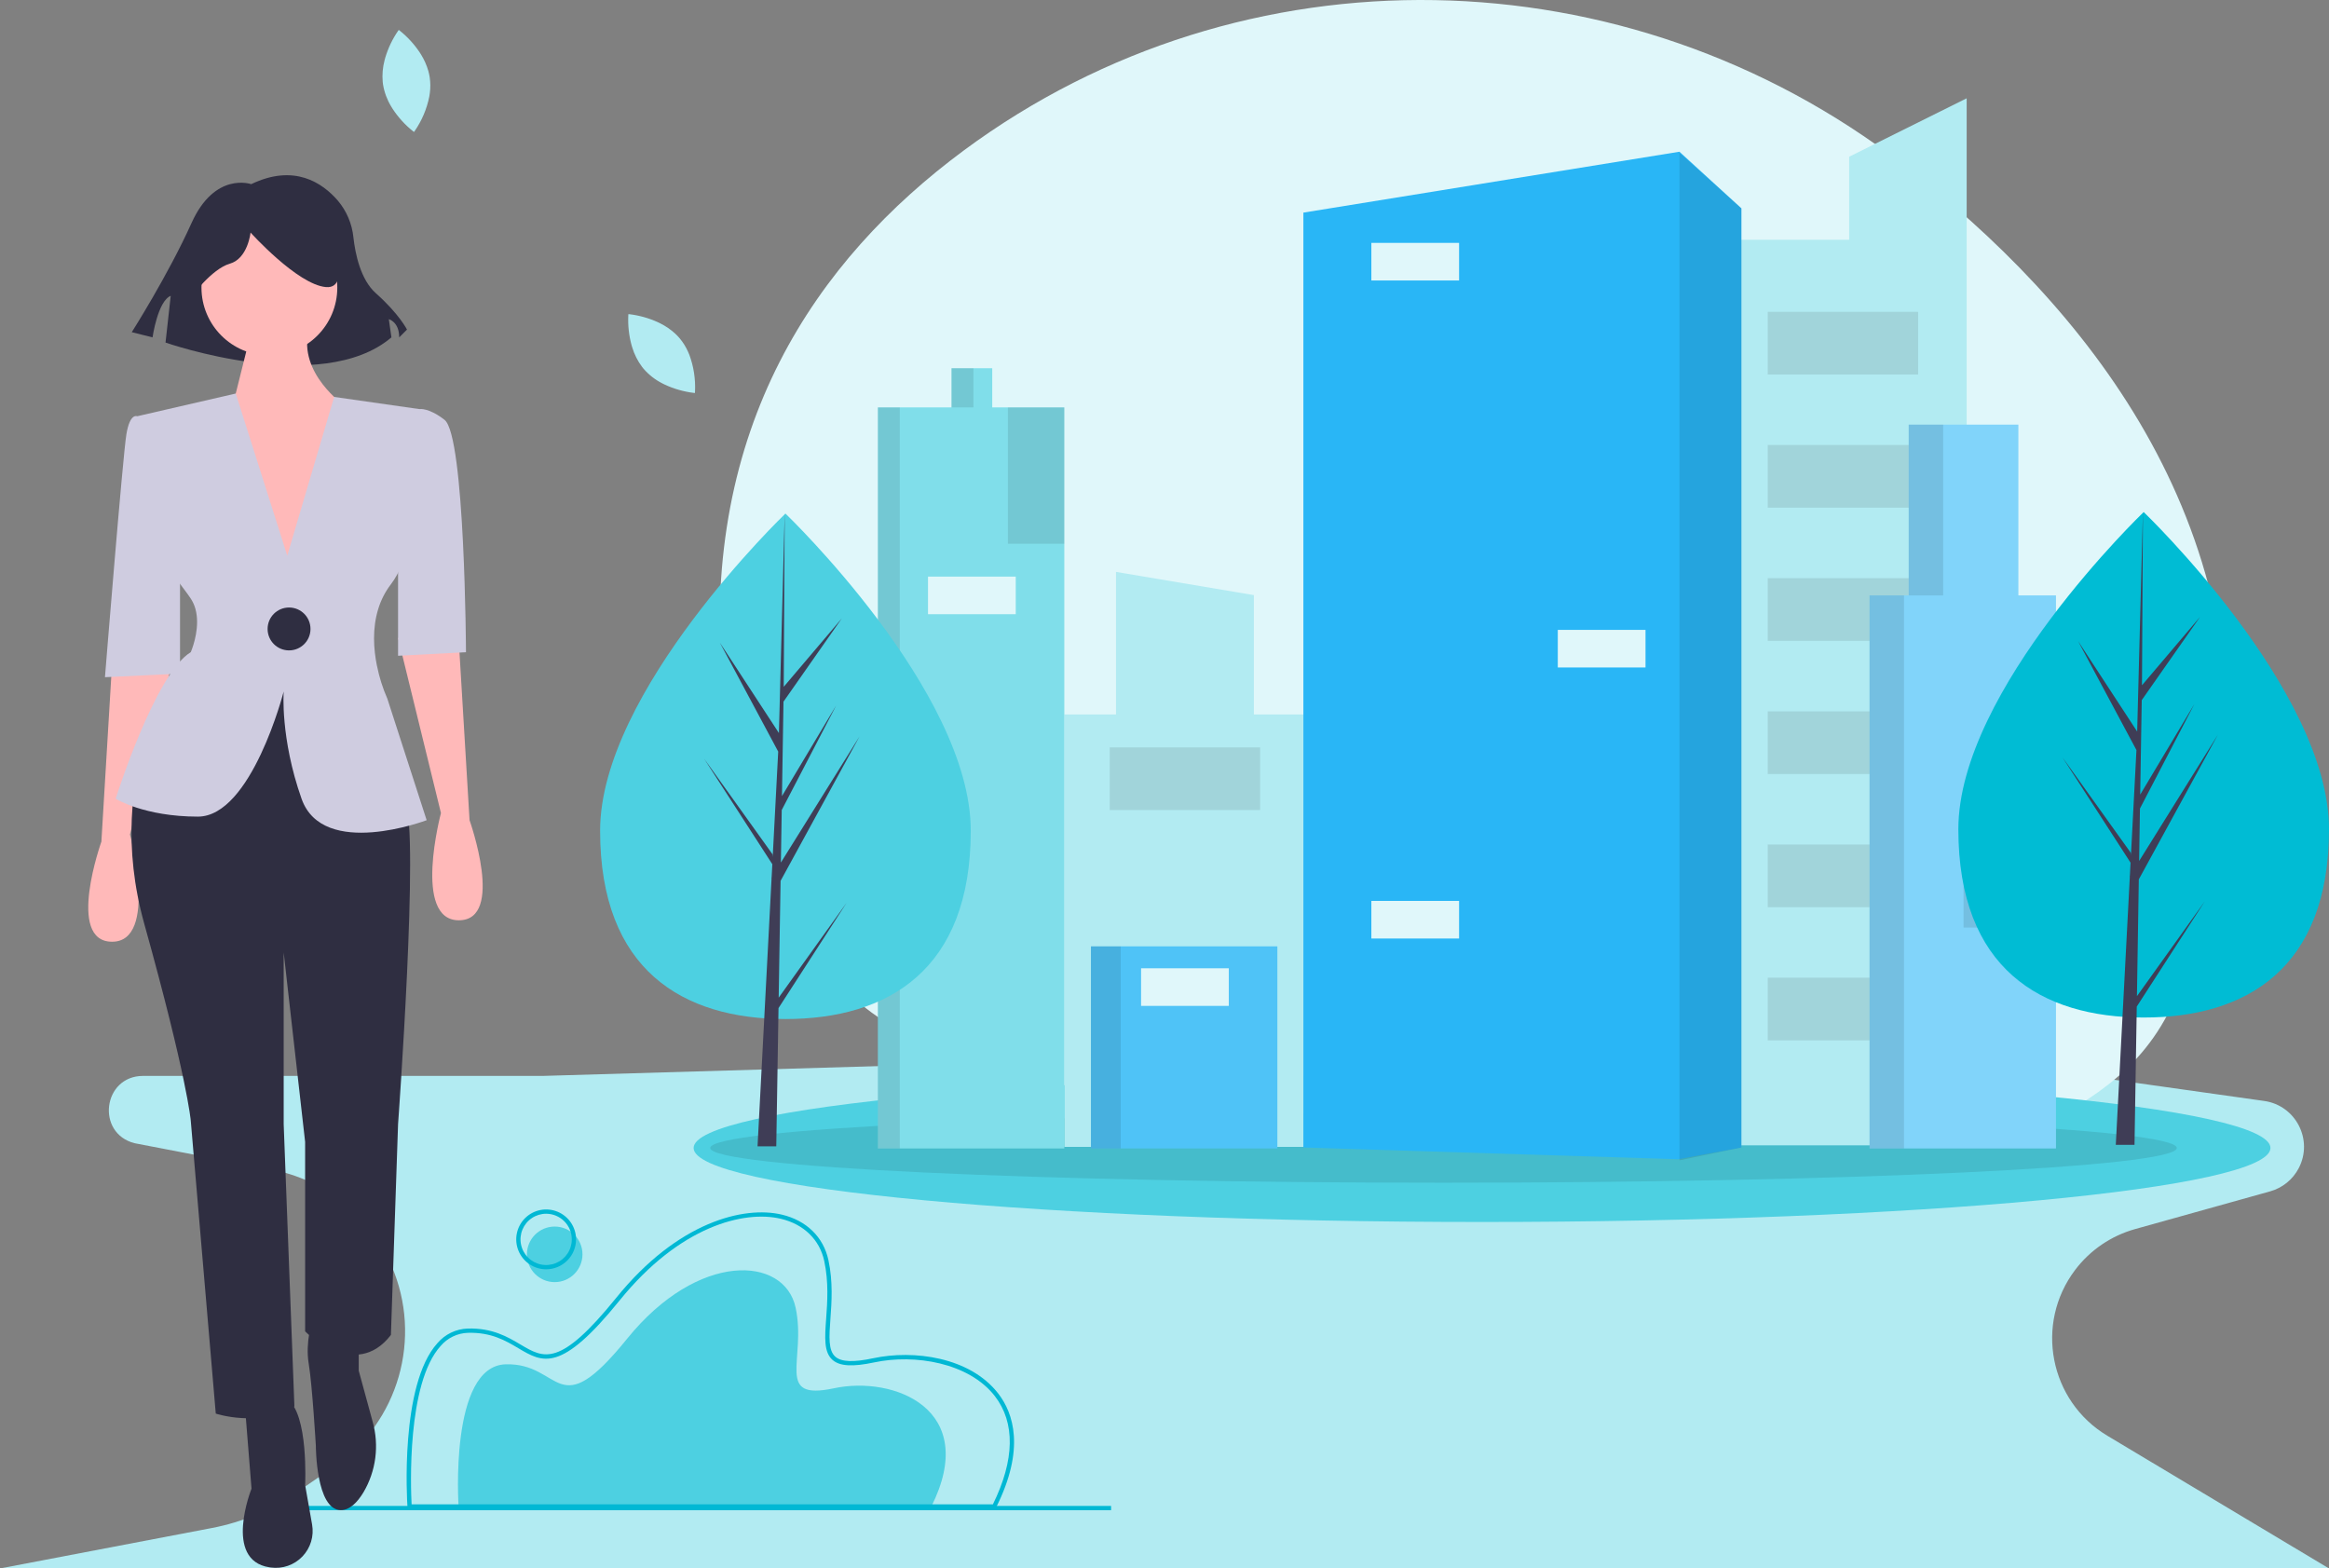 <svg width="1090" height="734" viewBox="0 0 1090 734" fill="none" xmlns="http://www.w3.org/2000/svg">
<rect x="0" y="0" width="1090" height="734" fill="#808080" stroke="none"/>
<g clip-path="url(#clip0)">
<path d="M254 503.5L838.931 486.397C847.961 486.133 856.997 486.634 865.942 487.896L1059.66 515.22C1074.46 517.308 1082.75 533.415 1075.84 546.675V546.675C1073.07 551.986 1068.23 555.914 1062.46 557.526L999.265 575.178C988.065 578.306 978.202 585.023 971.189 594.298V594.298C952.133 619.501 959.162 655.667 986.271 671.897L1090 734H0L99.209 715.064C113.25 712.384 126.582 706.819 138.361 698.72L156.186 686.466C186.569 665.578 197.893 626.091 183.198 592.275V592.275C173.061 568.949 152.065 552.128 127.089 547.325L63 535V535C44.763 530.348 48.133 503.5 66.954 503.5H254Z" fill="#B2EBF2"/>
<path d="M890.621 77.004C761.582 -22.46 582.059 -26.525 451.089 70.387C381.854 121.618 328.179 199.997 337.945 319.337C341.397 361.55 351.003 396.18 365.018 424.529C421.782 539.452 654.93 535.027 667.878 535.01C676.267 535.002 684.655 535.189 693.044 535.573C722.427 536.921 751.656 540.617 780.45 546.623C821.504 555.18 873.768 559.479 920.464 543.273C928.398 540.532 936.108 537.18 943.523 533.247C969.185 519.61 997.911 506.577 1014.71 474.231C1027.33 449.955 1036.52 419.516 1040.95 381.602C1057.05 243.528 976.574 143.257 890.621 77.004Z" fill="#E0F7FA"/>
<path d="M693.608 571.862C897.395 571.862 1062.6 556.354 1062.6 537.225C1062.6 518.095 897.395 502.588 693.608 502.588C489.821 502.588 324.62 518.095 324.62 537.225C324.62 556.354 489.821 571.862 693.608 571.862Z" fill="#4DD0E1"/>
<path opacity="0.1" d="M675.583 553.483C865.12 553.483 1018.77 546.204 1018.77 537.225C1018.77 528.246 865.12 520.967 675.583 520.967C486.046 520.967 332.396 528.246 332.396 537.225C332.396 546.204 486.046 553.483 675.583 553.483Z" fill="black"/>
<path d="M865.439 73.342V112.201H814.849V535.988H920.429V128.332V112.201V46L865.439 73.342Z" fill="#B2EBF2"/>
<path d="M586.825 334.359V278.5L522.304 267.639V334.359H498.109V536.721H610.287V334.359H586.825Z" fill="#B2EBF2"/>
<path d="M597.823 442.872H510.573V537.454H597.823V442.872Z" fill="#4FC3F7"/>
<path opacity="0.1" d="M524.503 442.872H510.573V537.454H524.503V442.872Z" fill="black"/>
<path d="M815 97.5L786 71L610 99.5V537L785.5 542.5L815 537V97.5Z" fill="#29B6F6"/>
<path d="M464.382 190.653V172.323H445.319V190.653H410.858V537.454H498.109V190.653H464.382Z" fill="#80DEEA"/>
<path opacity="0.1" d="M455.583 172.323H445.318V190.653H455.583V172.323Z" fill="black"/>
<path opacity="0.1" d="M421.123 190.653H410.858V537.454H421.123V190.653Z" fill="black"/>
<path opacity="0.1" d="M815 97.5L786 71.5V543L815 537V97.5Z" fill="black"/>
<path opacity="0.1" d="M498.109 190.653H471.714V254.441H498.109V190.653Z" fill="black"/>
<path d="M682.873 113.667H641.814V131.264H682.873V113.667Z" fill="#E0F7FA"/>
<path d="M770.124 294.767H729.065V312.363H770.124V294.767Z" fill="#E0F7FA"/>
<path d="M682.873 421.609H641.814V439.206H682.873V421.609Z" fill="#E0F7FA"/>
<path d="M475.38 269.838H434.321V287.435H475.38V269.838Z" fill="#E0F7FA"/>
<path d="M575.094 453.137H534.035V470.733H575.094V453.137Z" fill="#E0F7FA"/>
<path opacity="0.1" d="M589.758 349.756H519.371V379.084H589.758V349.756Z" fill="black"/>
<path opacity="0.1" d="M897.7 145.928H827.313V175.256H897.7V145.928Z" fill="black"/>
<path opacity="0.1" d="M897.7 208.25H827.313V237.578H897.7V208.25Z" fill="black"/>
<path opacity="0.1" d="M897.7 270.571H827.313V299.899H897.7V270.571Z" fill="black"/>
<path opacity="0.1" d="M897.7 332.893H827.313V362.22H897.7V332.893Z" fill="black"/>
<path opacity="0.1" d="M897.7 395.214H827.313V424.542H897.7V395.214Z" fill="black"/>
<path opacity="0.1" d="M897.7 457.536H827.313V486.863H897.7V457.536Z" fill="black"/>
<path d="M944.624 278.636V198.718H893.3V278.636H874.97V537.454H962.221V278.636H944.624Z" fill="#81D4FA"/>
<path opacity="0.1" d="M909.431 198.718H893.3V278.636H909.431V198.718Z" fill="black"/>
<path opacity="0.1" d="M891.101 278.636H874.971V537.454H891.101V278.636Z" fill="black"/>
<path opacity="0.1" d="M962.22 408.412H918.962V434.073H962.22V408.412Z" fill="black"/>
<path d="M961.488 370.286H920.429V387.882H961.488V370.286Z" fill="#FF6584"/>
<path d="M1090 388.05C1090 453.372 1051.17 476.179 1003.27 476.179C955.363 476.179 916.531 453.372 916.531 388.05C916.531 322.729 1003.27 239.63 1003.27 239.63C1003.27 239.63 1090 322.729 1090 388.05Z" fill="#00BCD4"/>
<path d="M1000.11 466.187L1000.99 411.519L1037.96 343.887L1001.13 402.943L1001.53 378.362L1027.01 329.431L1001.64 371.858L1002.36 327.648L1029.64 288.692L1002.47 320.696L1002.92 239.63L1000.1 346.946L1000.33 342.519L972.591 300.06L999.885 351.018L997.3 400.393L997.223 399.082L965.246 354.4L997.127 403.712L996.803 409.887L996.745 409.979L996.772 410.486L990.215 535.755H998.976L1000.03 471.051L1031.83 421.861L1000.11 466.187Z" fill="#3F3D56"/>
<path d="M454.328 388.757C454.328 454.079 415.495 476.886 367.593 476.886C319.691 476.886 280.858 454.079 280.858 388.757C280.858 323.436 367.593 240.337 367.593 240.337C367.593 240.337 454.328 323.436 454.328 388.757Z" fill="#4DD0E1"/>
<path d="M364.433 466.894L365.321 412.226L402.29 344.594L365.461 403.65L365.86 379.069L391.338 330.138L365.966 372.564V372.565L366.684 328.355L393.967 289.399L366.797 321.403L367.246 240.337L364.425 347.653L364.657 343.226L336.918 300.767L364.212 351.724L361.628 401.099L361.551 399.789L329.573 355.107L361.454 404.419L361.131 410.593L361.073 410.686L361.099 411.193L354.542 536.461H363.303L364.354 471.758L396.157 422.568L364.433 466.894Z" fill="#3F3D56"/>
<path d="M435.895 705H214.621C214.621 705 210.135 639.216 236.673 638.468C263.211 637.721 260.221 667.623 293.487 626.508C326.753 585.392 367.12 587.635 372.353 611.93C377.586 636.226 362.261 655.662 390.294 649.681C418.327 643.701 458.695 659.4 435.895 705Z" fill="#4DD0E1"/>
<path d="M465.926 706H190.755L190.691 705.068C190.533 702.749 187.023 648.052 204.745 628.536C206.504 626.475 208.674 624.804 211.117 623.632C213.56 622.459 216.221 621.812 218.93 621.73C230.482 621.401 237.742 625.729 243.597 629.202C254.634 635.749 261.925 640.075 288.434 607.31C317.152 571.816 348.137 564.179 365.95 568.425C377.459 571.17 385.391 578.925 387.713 589.703C389.911 599.909 389.211 609.499 388.648 617.205C388.046 625.449 387.571 631.962 390.957 634.913C393.783 637.375 399.425 637.599 408.712 635.617C427.6 631.588 453.955 635.036 467.183 652.128C474.301 661.323 479.907 678.038 466.202 705.447L465.926 706ZM192.633 704H464.688C474.9 683.281 475.219 665.777 465.602 653.352C453.467 637.672 428.007 633.546 409.129 637.573C399.04 639.726 393.028 639.371 389.643 636.421C385.503 632.813 386.01 625.861 386.653 617.059C387.207 609.481 387.895 600.05 385.758 590.124C383.605 580.129 376.216 572.929 365.486 570.371C348.242 566.257 318.122 573.797 289.989 608.568C262.393 642.675 254.08 637.746 242.577 630.922C236.65 627.406 229.919 623.419 218.987 623.729C216.548 623.807 214.153 624.395 211.955 625.455C209.757 626.514 207.806 628.022 206.226 629.881C190.298 647.421 192.242 696.606 192.633 704Z" fill="#00B8D4"/>
<path d="M520.001 704.747H125.261V706.747H520.001V704.747Z" fill="#00B8D4"/>
<path d="M201.121 36.251C201.471 38.682 201.485 41.151 201.161 43.586C201.095 44.138 201.01 44.68 200.912 45.216L200.913 45.22C199.752 50.982 197.435 56.448 194.101 61.289C193.883 61.603 193.758 61.766 193.758 61.766L193.291 61.41C189.589 58.453 186.378 54.928 183.778 50.966C183.55 50.607 183.322 50.244 183.105 49.871C181.173 46.717 179.87 43.218 179.27 39.568L179.262 39.516C179.204 39.127 179.154 38.737 179.116 38.349C178.812 34.939 179.105 31.502 179.983 28.193C180.087 27.78 180.196 27.375 180.314 26.973C181.645 22.524 183.658 18.309 186.281 14.477C186.499 14.163 186.624 14 186.624 14C186.624 14 186.791 14.12 187.091 14.356C190.689 17.229 193.824 20.638 196.385 24.465C196.61 24.808 196.832 25.155 197.05 25.511C198.549 27.923 199.705 30.532 200.484 33.263C200.617 33.739 200.736 34.227 200.838 34.716C200.95 35.221 201.043 35.732 201.121 36.251Z" fill="#B2EBF2"/>
<path d="M318.109 158.334C319.683 160.22 320.99 162.314 321.993 164.557C322.226 165.062 322.438 165.568 322.636 166.075L322.639 166.079C324.675 171.592 325.57 177.462 325.272 183.331C325.251 183.713 325.231 183.918 325.231 183.918L324.646 183.859C319.943 183.285 315.36 181.969 311.068 179.961C310.686 179.775 310.301 179.585 309.92 179.382C306.62 177.711 303.676 175.416 301.249 172.624L301.215 172.584C300.961 172.283 300.714 171.978 300.479 171.667C298.431 168.924 296.877 165.844 295.887 162.567C295.759 162.161 295.639 161.758 295.529 161.354C294.327 156.869 293.829 152.224 294.052 147.586C294.072 147.204 294.093 147 294.093 147C294.093 147 294.298 147.014 294.677 147.058C299.248 147.616 303.705 148.873 307.893 150.786C308.265 150.96 308.636 151.139 309.009 151.328C311.55 152.595 313.903 154.209 315.999 156.124C316.363 156.46 316.719 156.813 317.063 157.176C317.424 157.547 317.772 157.933 318.109 158.334Z" fill="#B2EBF2"/>
<path d="M52.469 310.227L47.451 393.871C47.451 393.871 30.722 440.711 52.469 440.711C74.217 440.711 60.834 390.525 60.834 390.525L80.908 308.554L52.469 310.227Z" fill="#FFB9B9"/>
<path d="M214.738 300.19L219.756 383.833C219.756 383.833 236.485 430.674 214.738 430.674C192.99 430.674 206.373 380.488 206.373 380.488L186.299 298.517L214.738 300.19Z" fill="#FFB9B9"/>
<path d="M114.366 654.838L117.711 696.66C117.711 696.66 104.328 730.117 126.076 733.463C126.293 733.497 126.509 733.528 126.722 733.559C129.418 733.929 132.164 733.657 134.735 732.764C137.306 731.871 139.63 730.382 141.515 728.419C143.401 726.457 144.796 724.076 145.586 721.471C146.375 718.866 146.538 716.112 146.06 713.432L142.805 694.987C142.805 694.987 144.477 661.53 134.44 654.838C124.403 648.147 114.366 654.838 114.366 654.838Z" fill="#2F2E41"/>
<path d="M146.15 618.035C146.15 618.035 142.804 628.072 144.477 638.11C146.15 648.147 147.823 676.586 147.823 676.586C147.823 676.586 147.823 706.697 159.533 706.697C163.715 706.697 167.257 703.07 170.083 698.406C173.007 693.46 174.896 687.971 175.636 682.273C176.376 676.575 175.952 670.786 174.389 665.257L167.897 641.455V623.054L146.15 618.035Z" fill="#2F2E41"/>
<path d="M84.254 311.9C84.254 311.9 47.451 360.413 67.525 432.347C87.6 504.28 89.273 524.354 89.273 524.354L100.983 661.53C100.983 661.53 121.057 668.221 137.786 658.184L132.767 526.027V445.73L142.804 534.392V623.054C142.804 623.054 166.225 646.474 182.953 624.727L186.299 526.027C186.299 526.027 196.336 388.852 189.645 375.469C182.953 362.086 167.897 315.246 167.897 315.246L84.254 311.9Z" fill="#2F2E41"/>
<path d="M117.569 86.184C117.569 86.184 100.556 80.108 89.619 104.412C78.683 128.716 61.67 155.45 61.67 155.45L71.391 157.881C71.391 157.881 73.822 140.868 79.898 138.438L77.468 160.311C77.468 160.311 150.379 185.83 183.19 157.881L181.975 149.374C181.975 149.374 186.835 150.59 186.835 157.881L190.481 154.235C190.481 154.235 186.835 146.944 175.899 137.222C168.72 130.842 166.253 118.702 165.406 111.112C164.77 104.775 162.235 98.777 158.131 93.906C150.863 85.483 137.62 76.53 117.569 86.184Z" fill="#2F2E41"/>
<path d="M126.076 166.36C143.63 166.36 157.86 152.13 157.86 134.576C157.86 117.021 143.63 102.791 126.076 102.791C108.521 102.791 94.291 117.021 94.291 134.576C94.291 152.13 108.521 166.36 126.076 166.36Z" fill="#FFB9B9"/>
<path d="M117.711 154.65L107.674 194.799L137.786 281.788L161.206 189.78C161.206 189.78 139.458 174.724 144.477 154.65L117.711 154.65Z" fill="#FFB9B9"/>
<path d="M199.682 383.833C199.682 383.833 151.169 402.235 141.131 373.796C131.094 345.357 132.767 323.61 132.767 323.61C132.767 323.61 117.711 382.161 92.618 382.161C67.525 382.161 54.142 373.796 54.142 373.796C54.142 373.796 72.544 315.246 89.272 305.209C89.272 305.209 89.356 305.008 89.507 304.64C90.443 302.298 93.756 293.013 91.43 284.85C90.958 283.17 90.231 281.573 89.272 280.116C82.581 270.078 75.889 266.732 77.562 241.639L64.179 194.799L110.334 184.16L134.44 260.041L156.388 185.749L196.336 191.453C196.336 191.453 199.682 251.677 182.953 273.424C180.323 276.85 178.328 280.72 177.064 284.85C174.154 294.084 174.84 303.803 176.412 311.565H176.429C177.479 316.857 179.106 322.018 181.28 326.956L199.682 383.833Z" fill="#CFCCE0"/>
<path d="M186.299 193.126L196.336 191.453C196.336 191.453 200.518 190.617 208.046 196.472C217.659 203.949 218.083 305.209 218.083 305.209L186.299 306.882V193.126Z" fill="#CFCCE0"/>
<path d="M72.544 198.145L64.179 194.799C64.179 194.799 60.834 193.126 59.161 203.163C57.488 213.2 49.123 316.918 49.123 316.918L84.254 315.246V239.966L72.544 198.145Z" fill="#CFCCE0"/>
<path d="M89.312 139.203C89.312 139.203 99.034 125.836 107.54 123.406C116.046 120.975 117.261 108.823 117.261 108.823C117.261 108.823 139.135 133.127 152.502 134.342C165.869 135.557 153.717 105.178 153.717 105.178L129.413 99.102L106.325 101.532L88.097 113.684L89.312 139.203Z" fill="#2F2E41"/>
<path d="M135.276 304.372C140.82 304.372 145.314 299.878 145.314 294.335C145.314 288.791 140.82 284.297 135.276 284.297C129.733 284.297 125.239 288.791 125.239 294.335C125.239 299.878 129.733 304.372 135.276 304.372Z" fill="#2F2E41"/>
<path d="M259.604 600C266.783 600 272.604 594.18 272.604 587C272.604 579.82 266.783 574 259.604 574C252.424 574 246.604 579.82 246.604 587C246.604 594.18 252.424 600 259.604 600Z" fill="#4DD0E1"/>
<path d="M255.604 594C252.835 594 250.128 593.179 247.826 591.641C245.523 590.102 243.729 587.916 242.669 585.358C241.61 582.799 241.332 579.984 241.873 577.269C242.413 574.553 243.746 572.058 245.704 570.101C247.662 568.143 250.157 566.809 252.872 566.269C255.588 565.729 258.403 566.006 260.961 567.066C263.519 568.125 265.706 569.92 267.244 572.222C268.782 574.524 269.604 577.231 269.604 580C269.599 583.712 268.123 587.27 265.498 589.895C262.874 592.52 259.315 593.996 255.604 594V594ZM255.604 568C253.23 568 250.91 568.704 248.937 570.022C246.963 571.341 245.425 573.215 244.517 575.408C243.609 577.601 243.371 580.013 243.834 582.341C244.297 584.669 245.44 586.807 247.118 588.485C248.796 590.164 250.935 591.306 253.262 591.769C255.59 592.232 258.003 591.995 260.196 591.087C262.388 590.178 264.263 588.64 265.581 586.667C266.9 584.694 267.604 582.373 267.604 580C267.6 576.818 266.335 573.768 264.085 571.519C261.835 569.269 258.785 568.004 255.604 568Z" fill="#00B8D4"/>
</g>
<defs>
<clipPath id="clip0">
<rect width="1090" height="734" fill="white"/>
</clipPath>
</defs>
</svg>
